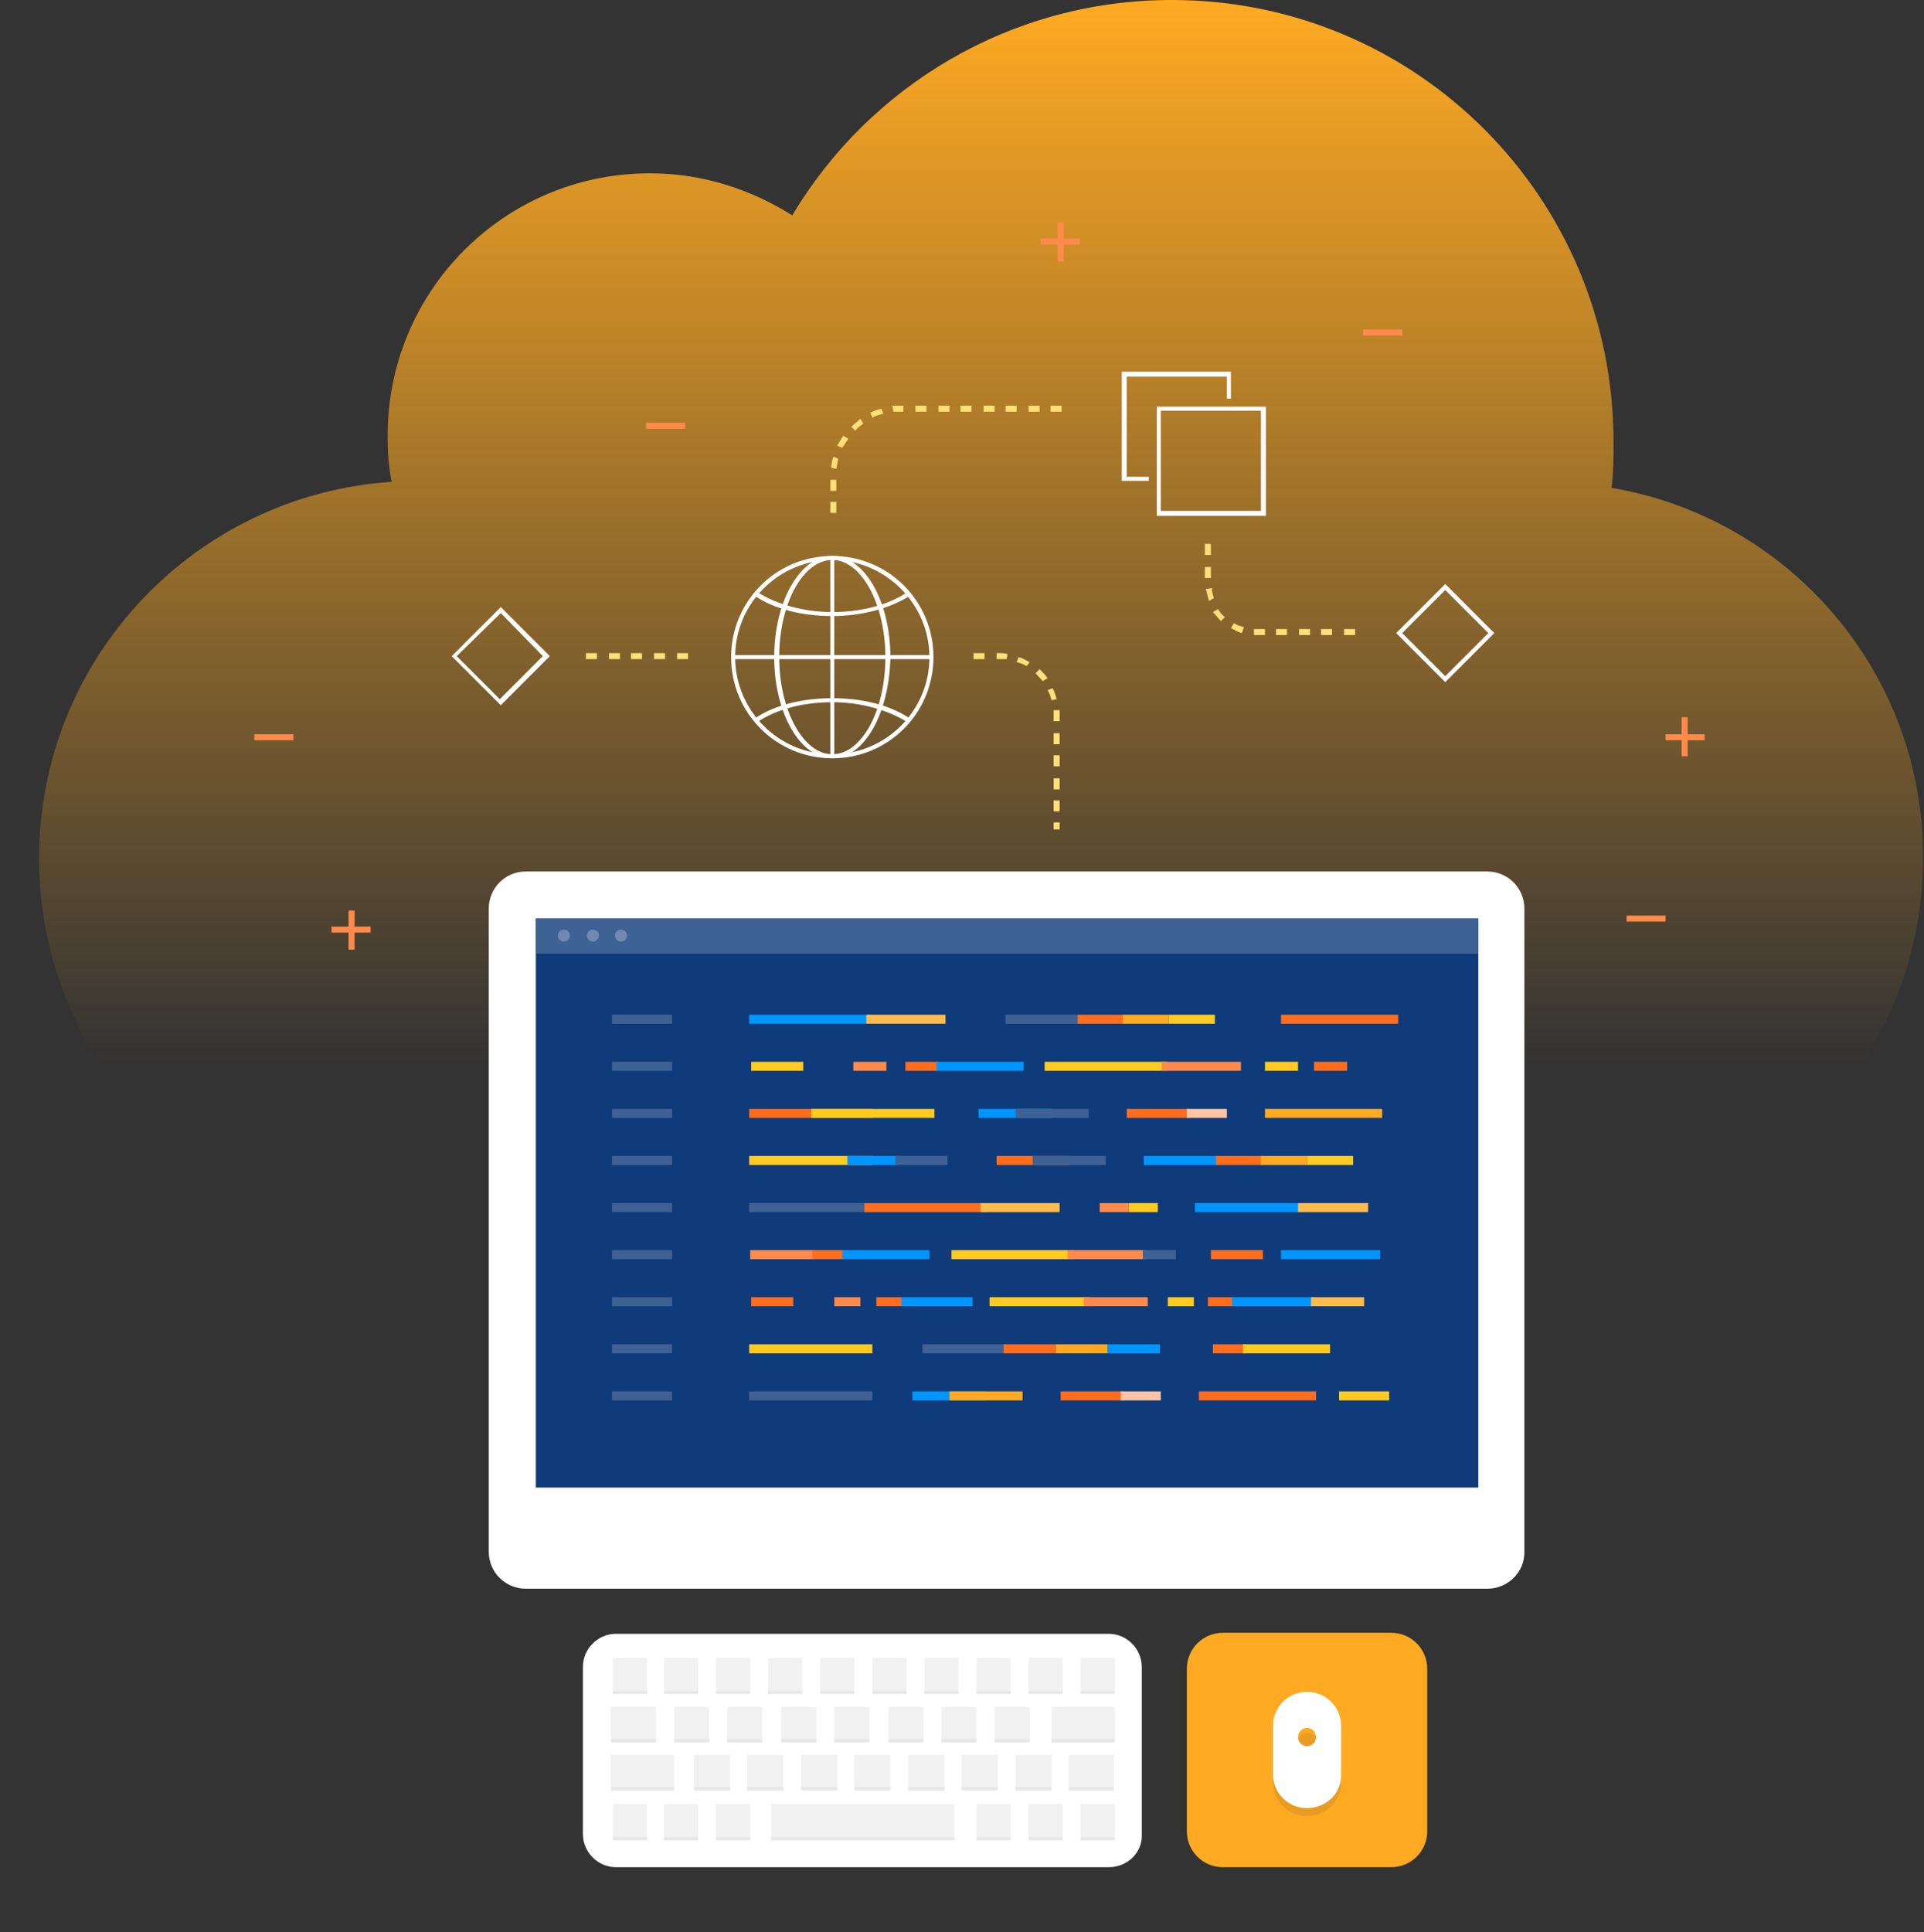 <?xml version="1.0" encoding="utf-8"?>
<!-- Generator: Adobe Illustrator 18.1.1, SVG Export Plug-In . SVG Version: 6.00 Build 0)  -->
<svg version="1.1" xmlns="http://www.w3.org/2000/svg" xmlns:xlink="http://www.w3.org/1999/xlink" x="0px" y="0px"
	 viewBox="0 0 192.1 192.9" enable-background="new 0 0 192.1 192.9" xml:space="preserve">
<rect x="0" y="0" width="192.1" height="192.9" fill="#333333" stroke="none"/>
<g id="Layer_1">
	<g>
		<g>
			<g>
				<defs>
					<rect id="SVGID_184_" x="73.7" y="337.6" width="2.8" height="1.5"/>
				</defs>
				<clipPath id="SVGID_2_">
					<use xlink:href="#SVGID_184_"  overflow="visible"/>
				</clipPath>
				<g clip-path="url(#SVGID_2_)">
					<g>
						<defs>
							<rect id="SVGID_186_" x="-42.7" y="155.1" width="360.7" height="306.3"/>
						</defs>
						<clipPath id="SVGID_4_">
							<use xlink:href="#SVGID_186_"  overflow="visible"/>
						</clipPath>
						<rect x="-42.7" y="155.1" clip-path="url(#SVGID_4_)" fill="#FF6D1F" width="360.7" height="306.3"/>
						<path clip-path="url(#SVGID_4_)" fill="#FF8A4C" d="M41,197.3v-28.7c0-1-0.8-1.9-1.9-1.9h-36c-1,0-1.9,0.8-1.9,1.9v16.6h-6.1
							l6.1,6.1v6c0,1,0.8,1.9,1.9,1.9h36C40.2,199.1,41,198.3,41,197.3z"/>
						<rect x="6.8" y="172" clip-path="url(#SVGID_4_)" fill="#FFA779" width="5.5" height="0.5"/>
						<rect x="17.5" y="172" clip-path="url(#SVGID_4_)" fill="#FF6D1F" width="7.2" height="0.5"/>
						<rect x="24.7" y="172" clip-path="url(#SVGID_4_)" fill="#FFD54E" width="3.6" height="0.5"/>
						<rect x="29.8" y="172" clip-path="url(#SVGID_4_)" fill="#FFA779" width="8.4" height="0.5"/>
						<rect x="6.8" y="175.5" clip-path="url(#SVGID_4_)" fill="#FFA779" width="5.5" height="0.5"/>
						<rect x="17.6" y="175.5" clip-path="url(#SVGID_4_)" fill="#FFEED3" width="3.5" height="0.5"/>
						<rect x="21.1" y="175.5" clip-path="url(#SVGID_4_)" fill="#FFCA22" width="3.6" height="0.5"/>
						<rect x="24.7" y="175.5" clip-path="url(#SVGID_4_)" fill="#FF6D1F" width="8.4" height="0.5"/>
						<rect x="6.8" y="179" clip-path="url(#SVGID_4_)" fill="#FFA779" width="5.5" height="0.5"/>
						<rect x="17.5" y="179" clip-path="url(#SVGID_4_)" fill="#FFCA22" width="9.6" height="0.5"/>
						<rect x="27.1" y="179" clip-path="url(#SVGID_4_)" fill="#FF6D1F" width="4.8" height="0.5"/>
						<rect x="31.5" y="179" clip-path="url(#SVGID_4_)" fill="#FFA779" width="5.1" height="0.5"/>
						<rect x="6.8" y="182.6" clip-path="url(#SVGID_4_)" fill="#FFA779" width="5.5" height="0.5"/>
						<rect x="17.6" y="182.6" clip-path="url(#SVGID_4_)" fill="#FFEED3" width="3.5" height="0.5"/>
						<rect x="21.1" y="182.6" clip-path="url(#SVGID_4_)" fill="#FF6D1F" width="3.6" height="0.5"/>
						<rect x="24.7" y="182.6" clip-path="url(#SVGID_4_)" fill="#FFD54E" width="8.4" height="0.5"/>
						<rect x="6.8" y="186.2" clip-path="url(#SVGID_4_)" fill="#FFA779" width="5.5" height="0.5"/>
						<rect x="17.5" y="186.2" clip-path="url(#SVGID_4_)" fill="#FF6D1F" width="7.2" height="0.5"/>
						<rect x="24.7" y="186.2" clip-path="url(#SVGID_4_)" fill="#FFD54E" width="3.6" height="0.5"/>
						<rect x="29.8" y="186.2" clip-path="url(#SVGID_4_)" fill="#FFA779" width="8.4" height="0.5"/>
						<rect x="6.8" y="189.8" clip-path="url(#SVGID_4_)" fill="#FFA779" width="5.5" height="0.5"/>
						<rect x="17.6" y="189.8" clip-path="url(#SVGID_4_)" fill="#FFEED3" width="3.5" height="0.5"/>
						<rect x="21.1" y="189.8" clip-path="url(#SVGID_4_)" fill="#FFCA22" width="3.6" height="0.5"/>
						<rect x="24.7" y="189.8" clip-path="url(#SVGID_4_)" fill="#FF6D1F" width="8.4" height="0.5"/>
						
							<path clip-path="url(#SVGID_4_)" fill="none" stroke="#FFAA22" stroke-width="1.5" stroke-miterlimit="10" stroke-dasharray="4" d="
							M47.8,183H53c7.2,0,13.1,5.9,13.1,13.1v21"/>
						
							<path clip-path="url(#SVGID_4_)" fill="none" stroke="#FFAA22" stroke-width="1.5" stroke-miterlimit="10" stroke-dasharray="4" d="
							M119.5,236.6h9c6.2,0,11.3-5.1,11.3-11.3v-62.6"/>
						<g opacity="0.75" clip-path="url(#SVGID_4_)">
							<g>
								<line fill="none" stroke="#FFA779" stroke-width="0.75" stroke-miterlimit="10" x1="81.6" y1="174" x2="81.6" y2="166.4"/>
								
									<line fill="none" stroke="#FFA779" stroke-width="0.75" stroke-miterlimit="10" x1="77.8" y1="170.2" x2="85.4" y2="170.2"/>
							</g>
							<line fill="none" stroke="#FFA779" stroke-width="0.75" stroke-miterlimit="10" x1="81.6" y1="174" x2="81.6" y2="166.4"/>
						</g>
						<path clip-path="url(#SVGID_4_)" fill="#FF8A4C" d="M174.6,172.2c-6.1,0-11.1,5-11.1,11.1c0,1.7,0.4,3.2,1,4.6l-1.8,3.2h4
							c2,2,4.8,3.2,7.8,3.2c6.1,0,11.1-5,11.1-11.1S180.7,172.2,174.6,172.2z"/>
						
							<polyline clip-path="url(#SVGID_4_)" fill="none" stroke="#FFAA22" stroke-linecap="round" stroke-linejoin="round" stroke-miterlimit="10" points="
							170.6,185.4 168.6,183.8 170.6,182.1 						"/>
						
							<polyline clip-path="url(#SVGID_4_)" fill="none" stroke="#FFAA22" stroke-linecap="round" stroke-linejoin="round" stroke-miterlimit="10" points="
							179.6,182.1 181.6,183.8 179.6,185.4 						"/>
						
							<line clip-path="url(#SVGID_4_)" fill="none" stroke="#FFCA22" stroke-linecap="round" stroke-linejoin="round" stroke-miterlimit="10" x1="176.5" y1="180.6" x2="174.1" y2="186.9"/>
						
							<path clip-path="url(#SVGID_4_)" fill="none" stroke="#FFAA22" stroke-linecap="round" stroke-linejoin="round" stroke-miterlimit="10" d="
							M188.3,186.8c5.5,0.2,9.9,4.7,9.9,10.3c0,1.5-0.3,3-1,4.3l1.7,3h-3.8c-1.9,1.9-4.4,3-7.3,3c-5.7,0-10.3-4.6-10.3-10.3"/>
					</g>
				</g>
			</g>
		</g>
		<g>
			<g>
				<defs>
					<rect id="SVGID_211_" x="73.7" y="356.9" width="2.8" height="1.5"/>
				</defs>
				<clipPath id="SVGID_6_">
					<use xlink:href="#SVGID_211_"  overflow="visible"/>
				</clipPath>
				<g clip-path="url(#SVGID_6_)">
					<g>
						<defs>
							<rect id="SVGID_213_" x="-42.7" y="155.1" width="360.7" height="306.3"/>
						</defs>
						<clipPath id="SVGID_7_">
							<use xlink:href="#SVGID_213_"  overflow="visible"/>
						</clipPath>
						<rect x="-42.7" y="155.1" clip-path="url(#SVGID_7_)" fill="#FF6D1F" width="360.7" height="306.3"/>
						<path clip-path="url(#SVGID_7_)" fill="#FF8A4C" d="M41,197.3v-28.7c0-1-0.8-1.9-1.9-1.9h-36c-1,0-1.9,0.8-1.9,1.9v16.6h-6.1
							l6.1,6.1v6c0,1,0.8,1.9,1.9,1.9h36C40.2,199.1,41,198.3,41,197.3z"/>
						<rect x="6.8" y="172" clip-path="url(#SVGID_7_)" fill="#FFA779" width="5.5" height="0.5"/>
						<rect x="17.5" y="172" clip-path="url(#SVGID_7_)" fill="#FF6D1F" width="7.2" height="0.5"/>
						<rect x="24.7" y="172" clip-path="url(#SVGID_7_)" fill="#FFD54E" width="3.6" height="0.5"/>
						<rect x="29.8" y="172" clip-path="url(#SVGID_7_)" fill="#FFA779" width="8.4" height="0.5"/>
						<rect x="6.8" y="175.5" clip-path="url(#SVGID_7_)" fill="#FFA779" width="5.5" height="0.5"/>
						<rect x="17.6" y="175.5" clip-path="url(#SVGID_7_)" fill="#FFEED3" width="3.5" height="0.5"/>
						<rect x="21.1" y="175.5" clip-path="url(#SVGID_7_)" fill="#FFCA22" width="3.6" height="0.5"/>
						<rect x="24.7" y="175.5" clip-path="url(#SVGID_7_)" fill="#FF6D1F" width="8.4" height="0.5"/>
						<rect x="6.8" y="179" clip-path="url(#SVGID_7_)" fill="#FFA779" width="5.5" height="0.5"/>
						<rect x="17.5" y="179" clip-path="url(#SVGID_7_)" fill="#FFCA22" width="9.6" height="0.5"/>
						<rect x="27.1" y="179" clip-path="url(#SVGID_7_)" fill="#FF6D1F" width="4.8" height="0.5"/>
						<rect x="31.5" y="179" clip-path="url(#SVGID_7_)" fill="#FFA779" width="5.1" height="0.5"/>
						<rect x="6.8" y="182.6" clip-path="url(#SVGID_7_)" fill="#FFA779" width="5.5" height="0.5"/>
						<rect x="17.6" y="182.6" clip-path="url(#SVGID_7_)" fill="#FFEED3" width="3.5" height="0.5"/>
						<rect x="21.1" y="182.6" clip-path="url(#SVGID_7_)" fill="#FF6D1F" width="3.6" height="0.5"/>
						<rect x="24.7" y="182.6" clip-path="url(#SVGID_7_)" fill="#FFD54E" width="8.4" height="0.5"/>
						<rect x="6.8" y="186.2" clip-path="url(#SVGID_7_)" fill="#FFA779" width="5.5" height="0.5"/>
						<rect x="17.5" y="186.2" clip-path="url(#SVGID_7_)" fill="#FF6D1F" width="7.2" height="0.5"/>
						<rect x="24.7" y="186.2" clip-path="url(#SVGID_7_)" fill="#FFD54E" width="3.6" height="0.5"/>
						<rect x="29.8" y="186.2" clip-path="url(#SVGID_7_)" fill="#FFA779" width="8.4" height="0.5"/>
						<rect x="6.8" y="189.8" clip-path="url(#SVGID_7_)" fill="#FFA779" width="5.5" height="0.5"/>
						<rect x="17.6" y="189.8" clip-path="url(#SVGID_7_)" fill="#FFEED3" width="3.5" height="0.5"/>
						<rect x="21.1" y="189.8" clip-path="url(#SVGID_7_)" fill="#FFCA22" width="3.6" height="0.5"/>
						<rect x="24.7" y="189.8" clip-path="url(#SVGID_7_)" fill="#FF6D1F" width="8.4" height="0.5"/>
						
							<path clip-path="url(#SVGID_7_)" fill="none" stroke="#FFAA22" stroke-width="1.5" stroke-miterlimit="10" stroke-dasharray="4" d="
							M47.8,183H53c7.2,0,13.1,5.9,13.1,13.1v21"/>
						
							<path clip-path="url(#SVGID_7_)" fill="none" stroke="#FFAA22" stroke-width="1.5" stroke-miterlimit="10" stroke-dasharray="4" d="
							M119.5,236.6h9c6.2,0,11.3-5.1,11.3-11.3v-62.6"/>
						<g opacity="0.75" clip-path="url(#SVGID_7_)">
							<g>
								<line fill="none" stroke="#FFA779" stroke-width="0.75" stroke-miterlimit="10" x1="81.6" y1="174" x2="81.6" y2="166.4"/>
								
									<line fill="none" stroke="#FFA779" stroke-width="0.75" stroke-miterlimit="10" x1="77.8" y1="170.2" x2="85.4" y2="170.2"/>
							</g>
							<line fill="none" stroke="#FFA779" stroke-width="0.75" stroke-miterlimit="10" x1="81.6" y1="174" x2="81.6" y2="166.4"/>
						</g>
						<path clip-path="url(#SVGID_7_)" fill="#FF8A4C" d="M174.6,172.2c-6.1,0-11.1,5-11.1,11.1c0,1.7,0.4,3.2,1,4.6l-1.8,3.2h4
							c2,2,4.8,3.2,7.8,3.2c6.1,0,11.1-5,11.1-11.1S180.7,172.2,174.6,172.2z"/>
						
							<polyline clip-path="url(#SVGID_7_)" fill="none" stroke="#FFAA22" stroke-linecap="round" stroke-linejoin="round" stroke-miterlimit="10" points="
							170.6,185.4 168.6,183.8 170.6,182.1 						"/>
						
							<polyline clip-path="url(#SVGID_7_)" fill="none" stroke="#FFAA22" stroke-linecap="round" stroke-linejoin="round" stroke-miterlimit="10" points="
							179.6,182.1 181.6,183.8 179.6,185.4 						"/>
						
							<line clip-path="url(#SVGID_7_)" fill="none" stroke="#FFCA22" stroke-linecap="round" stroke-linejoin="round" stroke-miterlimit="10" x1="176.5" y1="180.6" x2="174.1" y2="186.9"/>
						
							<path clip-path="url(#SVGID_7_)" fill="none" stroke="#FFAA22" stroke-linecap="round" stroke-linejoin="round" stroke-miterlimit="10" d="
							M188.3,186.8c5.5,0.2,9.9,4.7,9.9,10.3c0,1.5-0.3,3-1,4.3l1.7,3h-3.8c-1.9,1.9-4.4,3-7.3,3c-5.7,0-10.3-4.6-10.3-10.3"/>
					</g>
				</g>
			</g>
		</g>
		<g>
			<g>
				<g>
					<defs>
						<rect id="SVGID_238_" x="74.4" y="337.6" width="3.1" height="1.9"/>
					</defs>
					<clipPath id="SVGID_8_">
						<use xlink:href="#SVGID_238_"  overflow="visible"/>
					</clipPath>
					<g clip-path="url(#SVGID_8_)">
						<g>
							<defs>
								<rect id="SVGID_240_" x="-42.7" y="155.1" width="360.7" height="306.3"/>
							</defs>
							<clipPath id="SVGID_9_">
								<use xlink:href="#SVGID_240_"  overflow="visible"/>
							</clipPath>
							<rect x="-42.7" y="155.1" clip-path="url(#SVGID_9_)" fill="#FF6D1F" width="360.7" height="306.3"/>
							<path clip-path="url(#SVGID_9_)" fill="#FF8A4C" d="M41,197.3v-28.7c0-1-0.8-1.9-1.9-1.9h-36c-1,0-1.9,0.8-1.9,1.9v16.6h-6.1
								l6.1,6.1v6c0,1,0.8,1.9,1.9,1.9h36C40.2,199.1,41,198.3,41,197.3z"/>
							<rect x="6.8" y="172" clip-path="url(#SVGID_9_)" fill="#FFA779" width="5.5" height="0.5"/>
							<rect x="17.5" y="172" clip-path="url(#SVGID_9_)" fill="#FF6D1F" width="7.2" height="0.5"/>
							<rect x="24.7" y="172" clip-path="url(#SVGID_9_)" fill="#FFD54E" width="3.6" height="0.5"/>
							<rect x="29.8" y="172" clip-path="url(#SVGID_9_)" fill="#FFA779" width="8.4" height="0.5"/>
							<rect x="6.8" y="175.5" clip-path="url(#SVGID_9_)" fill="#FFA779" width="5.5" height="0.5"/>
							<rect x="17.6" y="175.5" clip-path="url(#SVGID_9_)" fill="#FFEED3" width="3.5" height="0.5"/>
							<rect x="21.1" y="175.5" clip-path="url(#SVGID_9_)" fill="#FFCA22" width="3.6" height="0.5"/>
							<rect x="24.7" y="175.5" clip-path="url(#SVGID_9_)" fill="#FF6D1F" width="8.4" height="0.5"/>
							<rect x="6.8" y="179" clip-path="url(#SVGID_9_)" fill="#FFA779" width="5.5" height="0.5"/>
							<rect x="17.5" y="179" clip-path="url(#SVGID_9_)" fill="#FFCA22" width="9.6" height="0.5"/>
							<rect x="27.1" y="179" clip-path="url(#SVGID_9_)" fill="#FF6D1F" width="4.8" height="0.5"/>
							<rect x="31.5" y="179" clip-path="url(#SVGID_9_)" fill="#FFA779" width="5.1" height="0.5"/>
							<rect x="6.8" y="182.6" clip-path="url(#SVGID_9_)" fill="#FFA779" width="5.5" height="0.5"/>
							<rect x="17.6" y="182.6" clip-path="url(#SVGID_9_)" fill="#FFEED3" width="3.5" height="0.5"/>
							<rect x="21.1" y="182.6" clip-path="url(#SVGID_9_)" fill="#FF6D1F" width="3.6" height="0.5"/>
							<rect x="24.7" y="182.6" clip-path="url(#SVGID_9_)" fill="#FFD54E" width="8.4" height="0.5"/>
							<rect x="6.8" y="186.2" clip-path="url(#SVGID_9_)" fill="#FFA779" width="5.5" height="0.5"/>
							<rect x="17.5" y="186.2" clip-path="url(#SVGID_9_)" fill="#FF6D1F" width="7.2" height="0.5"/>
							<rect x="24.7" y="186.2" clip-path="url(#SVGID_9_)" fill="#FFD54E" width="3.6" height="0.5"/>
							<rect x="29.8" y="186.2" clip-path="url(#SVGID_9_)" fill="#FFA779" width="8.4" height="0.5"/>
							<rect x="6.8" y="189.8" clip-path="url(#SVGID_9_)" fill="#FFA779" width="5.5" height="0.5"/>
							<rect x="17.6" y="189.8" clip-path="url(#SVGID_9_)" fill="#FFEED3" width="3.5" height="0.5"/>
							<rect x="21.1" y="189.8" clip-path="url(#SVGID_9_)" fill="#FFCA22" width="3.6" height="0.5"/>
							<rect x="24.7" y="189.8" clip-path="url(#SVGID_9_)" fill="#FF6D1F" width="8.4" height="0.5"/>
							
								<path clip-path="url(#SVGID_9_)" fill="none" stroke="#FFAA22" stroke-width="1.5" stroke-miterlimit="10" stroke-dasharray="4" d="
								M47.8,183H53c7.2,0,13.1,5.9,13.1,13.1v21"/>
							
								<path clip-path="url(#SVGID_9_)" fill="none" stroke="#FFAA22" stroke-width="1.5" stroke-miterlimit="10" stroke-dasharray="4" d="
								M119.5,236.6h9c6.2,0,11.3-5.1,11.3-11.3v-62.6"/>
							<g opacity="0.75" clip-path="url(#SVGID_9_)">
								<g>
									<line fill="none" stroke="#FFA779" stroke-width="0.75" stroke-miterlimit="10" x1="81.6" y1="174" x2="81.6" y2="166.4"/>
									
										<line fill="none" stroke="#FFA779" stroke-width="0.75" stroke-miterlimit="10" x1="77.8" y1="170.2" x2="85.4" y2="170.2"/>
								</g>
								<line fill="none" stroke="#FFA779" stroke-width="0.75" stroke-miterlimit="10" x1="81.6" y1="174" x2="81.6" y2="166.4"/>
							</g>
							<path clip-path="url(#SVGID_9_)" fill="#FF8A4C" d="M174.6,172.2c-6.1,0-11.1,5-11.1,11.1c0,1.7,0.4,3.2,1,4.6l-1.8,3.2h4
								c2,2,4.8,3.2,7.8,3.2c6.1,0,11.1-5,11.1-11.1S180.7,172.2,174.6,172.2z"/>
							
								<polyline clip-path="url(#SVGID_9_)" fill="none" stroke="#FFAA22" stroke-linecap="round" stroke-linejoin="round" stroke-miterlimit="10" points="
								170.6,185.4 168.6,183.8 170.6,182.1 							"/>
							
								<polyline clip-path="url(#SVGID_9_)" fill="none" stroke="#FFAA22" stroke-linecap="round" stroke-linejoin="round" stroke-miterlimit="10" points="
								179.6,182.1 181.6,183.8 179.6,185.4 							"/>
							
								<line clip-path="url(#SVGID_9_)" fill="none" stroke="#FFCA22" stroke-linecap="round" stroke-linejoin="round" stroke-miterlimit="10" x1="176.5" y1="180.6" x2="174.1" y2="186.9"/>
							
								<path clip-path="url(#SVGID_9_)" fill="none" stroke="#FFAA22" stroke-linecap="round" stroke-linejoin="round" stroke-miterlimit="10" d="
								M188.3,186.8c5.5,0.2,9.9,4.7,9.9,10.3c0,1.5-0.3,3-1,4.3l1.7,3h-3.8c-1.9,1.9-4.4,3-7.3,3c-5.7,0-10.3-4.6-10.3-10.3"/>
						</g>
					</g>
				</g>
			</g>
			<g>
				<g>
					<defs>
						<rect id="SVGID_265_" x="74.4" y="356.6" width="3.1" height="1.9"/>
					</defs>
					<clipPath id="SVGID_10_">
						<use xlink:href="#SVGID_265_"  overflow="visible"/>
					</clipPath>
					<g clip-path="url(#SVGID_10_)">
						<g>
							<defs>
								<rect id="SVGID_267_" x="-42.7" y="155.1" width="360.7" height="306.3"/>
							</defs>
							<clipPath id="SVGID_11_">
								<use xlink:href="#SVGID_267_"  overflow="visible"/>
							</clipPath>
							<rect x="-42.7" y="155.1" clip-path="url(#SVGID_11_)" fill="#FF6D1F" width="360.7" height="306.3"/>
							<path clip-path="url(#SVGID_11_)" fill="#FF8A4C" d="M41,197.3v-28.7c0-1-0.8-1.9-1.9-1.9h-36c-1,0-1.9,0.8-1.9,1.9v16.6
								h-6.1l6.1,6.1v6c0,1,0.8,1.9,1.9,1.9h36C40.2,199.1,41,198.3,41,197.3z"/>
							<rect x="6.8" y="172" clip-path="url(#SVGID_11_)" fill="#FFA779" width="5.5" height="0.5"/>
							<rect x="17.5" y="172" clip-path="url(#SVGID_11_)" fill="#FF6D1F" width="7.2" height="0.5"/>
							<rect x="24.7" y="172" clip-path="url(#SVGID_11_)" fill="#FFD54E" width="3.6" height="0.5"/>
							<rect x="29.8" y="172" clip-path="url(#SVGID_11_)" fill="#FFA779" width="8.4" height="0.5"/>
							<rect x="6.8" y="175.5" clip-path="url(#SVGID_11_)" fill="#FFA779" width="5.5" height="0.5"/>
							<rect x="17.6" y="175.5" clip-path="url(#SVGID_11_)" fill="#FFEED3" width="3.5" height="0.5"/>
							<rect x="21.1" y="175.5" clip-path="url(#SVGID_11_)" fill="#FFCA22" width="3.6" height="0.5"/>
							<rect x="24.7" y="175.5" clip-path="url(#SVGID_11_)" fill="#FF6D1F" width="8.4" height="0.5"/>
							<rect x="6.8" y="179" clip-path="url(#SVGID_11_)" fill="#FFA779" width="5.5" height="0.5"/>
							<rect x="17.5" y="179" clip-path="url(#SVGID_11_)" fill="#FFCA22" width="9.6" height="0.5"/>
							<rect x="27.1" y="179" clip-path="url(#SVGID_11_)" fill="#FF6D1F" width="4.8" height="0.5"/>
							<rect x="31.5" y="179" clip-path="url(#SVGID_11_)" fill="#FFA779" width="5.1" height="0.5"/>
							<rect x="6.8" y="182.6" clip-path="url(#SVGID_11_)" fill="#FFA779" width="5.5" height="0.5"/>
							<rect x="17.6" y="182.6" clip-path="url(#SVGID_11_)" fill="#FFEED3" width="3.5" height="0.5"/>
							<rect x="21.1" y="182.6" clip-path="url(#SVGID_11_)" fill="#FF6D1F" width="3.6" height="0.5"/>
							<rect x="24.7" y="182.6" clip-path="url(#SVGID_11_)" fill="#FFD54E" width="8.4" height="0.5"/>
							<rect x="6.8" y="186.2" clip-path="url(#SVGID_11_)" fill="#FFA779" width="5.5" height="0.5"/>
							<rect x="17.5" y="186.2" clip-path="url(#SVGID_11_)" fill="#FF6D1F" width="7.2" height="0.5"/>
							<rect x="24.7" y="186.2" clip-path="url(#SVGID_11_)" fill="#FFD54E" width="3.6" height="0.5"/>
							<rect x="29.8" y="186.2" clip-path="url(#SVGID_11_)" fill="#FFA779" width="8.4" height="0.5"/>
							<rect x="6.8" y="189.8" clip-path="url(#SVGID_11_)" fill="#FFA779" width="5.5" height="0.5"/>
							<rect x="17.6" y="189.8" clip-path="url(#SVGID_11_)" fill="#FFEED3" width="3.5" height="0.5"/>
							<rect x="21.1" y="189.8" clip-path="url(#SVGID_11_)" fill="#FFCA22" width="3.6" height="0.5"/>
							<rect x="24.7" y="189.8" clip-path="url(#SVGID_11_)" fill="#FF6D1F" width="8.4" height="0.5"/>
							
								<path clip-path="url(#SVGID_11_)" fill="none" stroke="#FFAA22" stroke-width="1.5" stroke-miterlimit="10" stroke-dasharray="4" d="
								M47.8,183H53c7.2,0,13.1,5.9,13.1,13.1v21"/>
							
								<path clip-path="url(#SVGID_11_)" fill="none" stroke="#FFAA22" stroke-width="1.5" stroke-miterlimit="10" stroke-dasharray="4" d="
								M119.5,236.6h9c6.2,0,11.3-5.1,11.3-11.3v-62.6"/>
							<g opacity="0.75" clip-path="url(#SVGID_11_)">
								<g>
									<line fill="none" stroke="#FFA779" stroke-width="0.75" stroke-miterlimit="10" x1="81.6" y1="174" x2="81.6" y2="166.4"/>
									
										<line fill="none" stroke="#FFA779" stroke-width="0.75" stroke-miterlimit="10" x1="77.8" y1="170.2" x2="85.4" y2="170.2"/>
								</g>
								<line fill="none" stroke="#FFA779" stroke-width="0.75" stroke-miterlimit="10" x1="81.6" y1="174" x2="81.6" y2="166.4"/>
							</g>
							<path clip-path="url(#SVGID_11_)" fill="#FF8A4C" d="M174.6,172.2c-6.1,0-11.1,5-11.1,11.1c0,1.7,0.4,3.2,1,4.6l-1.8,3.2h4
								c2,2,4.8,3.2,7.8,3.2c6.1,0,11.1-5,11.1-11.1S180.7,172.2,174.6,172.2z"/>
							
								<polyline clip-path="url(#SVGID_11_)" fill="none" stroke="#FFAA22" stroke-linecap="round" stroke-linejoin="round" stroke-miterlimit="10" points="
								170.6,185.4 168.6,183.8 170.6,182.1 							"/>
							
								<polyline clip-path="url(#SVGID_11_)" fill="none" stroke="#FFAA22" stroke-linecap="round" stroke-linejoin="round" stroke-miterlimit="10" points="
								179.6,182.1 181.6,183.8 179.6,185.4 							"/>
							
								<line clip-path="url(#SVGID_11_)" fill="none" stroke="#FFCA22" stroke-linecap="round" stroke-linejoin="round" stroke-miterlimit="10" x1="176.5" y1="180.6" x2="174.1" y2="186.9"/>
							
								<path clip-path="url(#SVGID_11_)" fill="none" stroke="#FFAA22" stroke-linecap="round" stroke-linejoin="round" stroke-miterlimit="10" d="
								M188.3,186.8c5.5,0.2,9.9,4.7,9.9,10.3c0,1.5-0.3,3-1,4.3l1.7,3h-3.8c-1.9,1.9-4.4,3-7.3,3c-5.7,0-10.3-4.6-10.3-10.3"/>
						</g>
					</g>
				</g>
			</g>
		</g>
		<g>
			<g>
				<g>
					<g>
						<g>
							<defs>
								<path id="SVGID_294_" d="M122.4,355.8c2.7,0,4.4-2.3,4.9-5.1c0.3-1.7,0.3-2.8,0.4-4.5c0.1-1.1,2.2-0.8,2.2-1.2
									c0-1.1,0.2-1.2-0.8-1.4c-4.5-0.7-10.7-1.1-15.2-0.4c-1,0.2-1.8,1.1-1.8,2.1c0,2.1,0,3.2,0.4,5.3c0.5,2.8,2.2,5.1,4.9,5.1"/>
							</defs>
							<use xlink:href="#SVGID_294_"  overflow="visible" fill="#FF6D1F"/>
							<clipPath id="SVGID_12_">
								<use xlink:href="#SVGID_294_"  overflow="visible"/>
							</clipPath>
							<g clip-path="url(#SVGID_12_)">
								<g>
									<defs>
										<rect id="SVGID_296_" x="-42.7" y="155.1" width="360.7" height="306.3"/>
									</defs>
									<use xlink:href="#SVGID_296_"  overflow="visible" fill="#FF6D1F"/>
									<clipPath id="SVGID_13_">
										<use xlink:href="#SVGID_296_"  overflow="visible"/>
									</clipPath>
									<rect x="-42.7" y="155.1" clip-path="url(#SVGID_13_)" fill="#FF6D1F" width="360.7" height="306.3"/>
									<path clip-path="url(#SVGID_13_)" fill="#FF6D1F" d="M41,197.3v-28.7c0-1-0.8-1.9-1.9-1.9h-36c-1,0-1.9,0.8-1.9,1.9v16.6
										h-6.1l6.1,6.1v6c0,1,0.8,1.9,1.9,1.9h36C40.2,199.1,41,198.3,41,197.3z"/>
									<rect x="6.8" y="172" clip-path="url(#SVGID_13_)" fill="#FF6D1F" width="5.5" height="0.5"/>
									<rect x="17.5" y="172" clip-path="url(#SVGID_13_)" fill="#FF6D1F" width="7.2" height="0.5"/>
									<rect x="24.7" y="172" clip-path="url(#SVGID_13_)" fill="#FF6D1F" width="3.6" height="0.5"/>
									<rect x="29.8" y="172" clip-path="url(#SVGID_13_)" fill="#FF6D1F" width="8.4" height="0.5"/>
									<rect x="6.8" y="175.5" clip-path="url(#SVGID_13_)" fill="#FF6D1F" width="5.5" height="0.5"/>
									<rect x="17.6" y="175.5" clip-path="url(#SVGID_13_)" fill="#FF6D1F" width="3.5" height="0.5"/>
									<rect x="21.1" y="175.5" clip-path="url(#SVGID_13_)" fill="#FF6D1F" width="3.6" height="0.5"/>
									<rect x="24.7" y="175.5" clip-path="url(#SVGID_13_)" fill="#FF6D1F" width="8.4" height="0.5"/>
									<rect x="6.8" y="179" clip-path="url(#SVGID_13_)" fill="#FF6D1F" width="5.5" height="0.5"/>
									<rect x="17.5" y="179" clip-path="url(#SVGID_13_)" fill="#FF6D1F" width="9.6" height="0.5"/>
									<rect x="27.1" y="179" clip-path="url(#SVGID_13_)" fill="#FF6D1F" width="4.8" height="0.5"/>
									<rect x="31.5" y="179" clip-path="url(#SVGID_13_)" fill="#FF6D1F" width="5.1" height="0.5"/>
									<rect x="6.8" y="182.6" clip-path="url(#SVGID_13_)" fill="#FF6D1F" width="5.5" height="0.5"/>
									<rect x="17.6" y="182.6" clip-path="url(#SVGID_13_)" fill="#FF6D1F" width="3.5" height="0.5"/>
									<rect x="21.1" y="182.6" clip-path="url(#SVGID_13_)" fill="#FF6D1F" width="3.6" height="0.5"/>
									<rect x="24.7" y="182.6" clip-path="url(#SVGID_13_)" fill="#FF6D1F" width="8.4" height="0.5"/>
									<rect x="6.8" y="186.2" clip-path="url(#SVGID_13_)" fill="#FF6D1F" width="5.5" height="0.5"/>
									<rect x="17.5" y="186.2" clip-path="url(#SVGID_13_)" fill="#FF6D1F" width="7.2" height="0.5"/>
									<rect x="24.7" y="186.2" clip-path="url(#SVGID_13_)" fill="#FF6D1F" width="3.6" height="0.5"/>
									<rect x="29.8" y="186.2" clip-path="url(#SVGID_13_)" fill="#FF6D1F" width="8.4" height="0.5"/>
									<rect x="6.8" y="189.8" clip-path="url(#SVGID_13_)" fill="#FF6D1F" width="5.5" height="0.5"/>
									<rect x="17.6" y="189.8" clip-path="url(#SVGID_13_)" fill="#FF6D1F" width="3.5" height="0.5"/>
									<rect x="21.1" y="189.8" clip-path="url(#SVGID_13_)" fill="#FF6D1F" width="3.6" height="0.5"/>
									<rect x="24.7" y="189.8" clip-path="url(#SVGID_13_)" fill="#FF6D1F" width="8.4" height="0.5"/>
									<path clip-path="url(#SVGID_13_)" fill="#FF6D1F" d="M47.8,183H53c7.2,0,13.1,5.9,13.1,13.1v21"/>
									<path clip-path="url(#SVGID_13_)" fill="#FF6D1F" d="M119.5,236.6h9c6.2,0,11.3-5.1,11.3-11.3v-62.6"/>
									<g opacity="0.75" clip-path="url(#SVGID_13_)">
										<g>
											<line fill="#FF6D1F" x1="81.6" y1="174" x2="81.6" y2="166.4"/>
											<line fill="#FF6D1F" x1="77.8" y1="170.2" x2="85.4" y2="170.2"/>
										</g>
										<line fill="#FF6D1F" x1="81.6" y1="174" x2="81.6" y2="166.4"/>
									</g>
									<path clip-path="url(#SVGID_13_)" fill="#FF6D1F" d="M174.6,172.2c-6.1,0-11.1,5-11.1,11.1c0,1.7,0.4,3.2,1,4.6l-1.8,3.2h4
										c2,2,4.8,3.2,7.8,3.2c6.1,0,11.1-5,11.1-11.1S180.7,172.2,174.6,172.2z"/>
									<polyline clip-path="url(#SVGID_13_)" fill="#FF6D1F" points="170.6,185.4 168.6,183.8 170.6,182.1 									"/>
									<polyline clip-path="url(#SVGID_13_)" fill="#FF6D1F" points="179.6,182.1 181.6,183.8 179.6,185.4 									"/>
									<line clip-path="url(#SVGID_13_)" fill="#FF6D1F" x1="176.5" y1="180.6" x2="174.1" y2="186.9"/>
									<path clip-path="url(#SVGID_13_)" fill="#FF6D1F" d="M188.3,186.8c5.5,0.2,9.9,4.7,9.9,10.3c0,1.5-0.3,3-1,4.3l1.7,3h-3.8
										c-1.9,1.9-4.4,3-7.3,3c-5.7,0-10.3-4.6-10.3-10.3"/>
								</g>
							</g>
						</g>
					</g>
				</g>
			</g>
			<g>
				<g>
					<g>
						<defs>
							<path id="SVGID_300_" d="M112,346.6c-0.9-0.7-1.8-0.7-2.6,0c-0.2-0.5-1.2-2.7-1.4-3.2c1.8,0.6,3.1,1.1,5.2,0.1
								C112.9,343.9,112.1,346.1,112,346.6z"/>
						</defs>
						<use xlink:href="#SVGID_300_"  overflow="visible" fill="#FF6D1F"/>
						<clipPath id="SVGID_14_">
							<use xlink:href="#SVGID_300_"  overflow="visible"/>
						</clipPath>
						<g clip-path="url(#SVGID_14_)">
							<g>
								<defs>
									<rect id="SVGID_302_" x="-42.7" y="155.1" width="360.7" height="306.3"/>
								</defs>
								<use xlink:href="#SVGID_302_"  overflow="visible" fill="#FF6D1F"/>
								<clipPath id="SVGID_15_">
									<use xlink:href="#SVGID_302_"  overflow="visible"/>
								</clipPath>
								<rect x="-42.7" y="155.1" clip-path="url(#SVGID_15_)" fill="#FF6D1F" width="360.7" height="306.3"/>
								<path clip-path="url(#SVGID_15_)" fill="#FF6D1F" d="M41,197.3v-28.7c0-1-0.8-1.9-1.9-1.9h-36c-1,0-1.9,0.8-1.9,1.9v16.6
									h-6.1l6.1,6.1v6c0,1,0.8,1.9,1.9,1.9h36C40.2,199.1,41,198.3,41,197.3z"/>
								<rect x="6.8" y="172" clip-path="url(#SVGID_15_)" fill="#FF6D1F" width="5.5" height="0.5"/>
								<rect x="17.5" y="172" clip-path="url(#SVGID_15_)" fill="#FF6D1F" width="7.2" height="0.5"/>
								<rect x="24.7" y="172" clip-path="url(#SVGID_15_)" fill="#FF6D1F" width="3.6" height="0.5"/>
								<rect x="29.8" y="172" clip-path="url(#SVGID_15_)" fill="#FF6D1F" width="8.4" height="0.5"/>
								<rect x="6.8" y="175.5" clip-path="url(#SVGID_15_)" fill="#FF6D1F" width="5.5" height="0.5"/>
								<rect x="17.6" y="175.5" clip-path="url(#SVGID_15_)" fill="#FF6D1F" width="3.5" height="0.5"/>
								<rect x="21.1" y="175.5" clip-path="url(#SVGID_15_)" fill="#FF6D1F" width="3.6" height="0.5"/>
								<rect x="24.7" y="175.5" clip-path="url(#SVGID_15_)" fill="#FF6D1F" width="8.4" height="0.5"/>
								<rect x="6.8" y="179" clip-path="url(#SVGID_15_)" fill="#FF6D1F" width="5.5" height="0.5"/>
								<rect x="17.5" y="179" clip-path="url(#SVGID_15_)" fill="#FF6D1F" width="9.6" height="0.5"/>
								<rect x="27.1" y="179" clip-path="url(#SVGID_15_)" fill="#FF6D1F" width="4.8" height="0.5"/>
								<rect x="31.5" y="179" clip-path="url(#SVGID_15_)" fill="#FF6D1F" width="5.1" height="0.5"/>
								<rect x="6.8" y="182.6" clip-path="url(#SVGID_15_)" fill="#FF6D1F" width="5.5" height="0.5"/>
								<rect x="17.6" y="182.6" clip-path="url(#SVGID_15_)" fill="#FF6D1F" width="3.5" height="0.5"/>
								<rect x="21.1" y="182.6" clip-path="url(#SVGID_15_)" fill="#FF6D1F" width="3.6" height="0.5"/>
								<rect x="24.7" y="182.6" clip-path="url(#SVGID_15_)" fill="#FF6D1F" width="8.4" height="0.5"/>
								<rect x="6.8" y="186.2" clip-path="url(#SVGID_15_)" fill="#FF6D1F" width="5.5" height="0.5"/>
								<rect x="17.5" y="186.2" clip-path="url(#SVGID_15_)" fill="#FF6D1F" width="7.2" height="0.5"/>
								<rect x="24.7" y="186.2" clip-path="url(#SVGID_15_)" fill="#FF6D1F" width="3.6" height="0.5"/>
								<rect x="29.8" y="186.2" clip-path="url(#SVGID_15_)" fill="#FF6D1F" width="8.4" height="0.5"/>
								<rect x="6.8" y="189.8" clip-path="url(#SVGID_15_)" fill="#FF6D1F" width="5.5" height="0.5"/>
								<rect x="17.6" y="189.8" clip-path="url(#SVGID_15_)" fill="#FF6D1F" width="3.5" height="0.5"/>
								<rect x="21.1" y="189.8" clip-path="url(#SVGID_15_)" fill="#FF6D1F" width="3.6" height="0.5"/>
								<rect x="24.7" y="189.8" clip-path="url(#SVGID_15_)" fill="#FF6D1F" width="8.4" height="0.5"/>
								<path clip-path="url(#SVGID_15_)" fill="#FF6D1F" d="M47.8,183H53c7.2,0,13.1,5.9,13.1,13.1v21"/>
								<path clip-path="url(#SVGID_15_)" fill="#FF6D1F" d="M119.5,236.6h9c6.2,0,11.3-5.1,11.3-11.3v-62.6"/>
								<g opacity="0.75" clip-path="url(#SVGID_15_)">
									<g>
										<line fill="#FF6D1F" x1="81.6" y1="174" x2="81.6" y2="166.4"/>
										<line fill="#FF6D1F" x1="77.8" y1="170.2" x2="85.4" y2="170.2"/>
									</g>
									<line fill="#FF6D1F" x1="81.6" y1="174" x2="81.6" y2="166.4"/>
								</g>
								<path clip-path="url(#SVGID_15_)" fill="#FF6D1F" d="M174.6,172.2c-6.1,0-11.1,5-11.1,11.1c0,1.7,0.4,3.2,1,4.6l-1.8,3.2h4
									c2,2,4.8,3.2,7.8,3.2c6.1,0,11.1-5,11.1-11.1S180.7,172.2,174.6,172.2z"/>
								<polyline clip-path="url(#SVGID_15_)" fill="#FF6D1F" points="170.6,185.4 168.6,183.8 170.6,182.1 								"/>
								<polyline clip-path="url(#SVGID_15_)" fill="#FF6D1F" points="179.6,182.1 181.6,183.8 179.6,185.4 								"/>
								<line clip-path="url(#SVGID_15_)" fill="#FF6D1F" x1="176.5" y1="180.6" x2="174.1" y2="186.9"/>
								<path clip-path="url(#SVGID_15_)" fill="#FF6D1F" d="M188.3,186.8c5.5,0.2,9.9,4.7,9.9,10.3c0,1.5-0.3,3-1,4.3l1.7,3h-3.8
									c-1.9,1.9-4.4,3-7.3,3c-5.7,0-10.3-4.6-10.3-10.3"/>
							</g>
						</g>
					</g>
				</g>
			</g>
		</g>
	</g>
	<g>
		<linearGradient id="SVGID_16_" gradientUnits="userSpaceOnUse" x1="97.984" y1="8.540155e-10" x2="97.984" y2="123.199">
			<stop  offset="0" style="stop-color:#FFAA22"/>
			<stop  offset="0.862" style="stop-color:#FFAA22;stop-opacity:0"/>
		</linearGradient>
		<path fill="url(#SVGID_16_)" d="M160.9,48.7c0.2-1.5,0.2-3,0.2-4.6C161.1,19.7,141.4,0,117,0c-16.1,0-30.2,8.6-37.9,21.5
			c-4.1-2.6-9-4.2-14.2-4.2c-14.5,0-26.2,11.7-26.2,26.2c0,1.6,0.1,3.1,0.4,4.6C19.5,49.4,3.9,65.7,3.9,85.7
			c0,20.7,16.8,37.5,37.5,37.5h113.1c20.7,0,37.5-16.8,37.5-37.5C192.1,67.1,178.6,51.7,160.9,48.7z"/>
		<g>
			<g>
				<path fill="#FFFFFF" d="M83.1,75.7c-5.6,0-10.1-4.5-10.1-10.1c0-5.6,4.5-10.1,10.1-10.1c5.6,0,10.1,4.5,10.1,10.1
					C93.2,71.2,88.7,75.7,83.1,75.7z M83.1,55.9c-5.3,0-9.7,4.3-9.7,9.7c0,5.3,4.3,9.7,9.7,9.7c5.3,0,9.7-4.3,9.7-9.7
					C92.8,60.3,88.4,55.9,83.1,55.9z"/>
			</g>
			<g>
				<rect x="82.9" y="55.7" fill="#FFFFFF" width="0.4" height="19.8"/>
			</g>
			<g>
				<path fill="#FFFFFF" d="M83.1,75.7c-3.2,0-5.8-4.5-5.8-10.1c0-5.6,2.6-10.1,5.8-10.1c3.2,0,5.8,4.5,5.8,10.1
					C88.8,71.2,86.3,75.7,83.1,75.7z M83.1,55.9c-2.9,0-5.3,4.3-5.3,9.7c0,5.3,2.4,9.7,5.3,9.7c2.9,0,5.3-4.3,5.3-9.7
					C88.4,60.3,86,55.9,83.1,55.9z"/>
			</g>
			<g>
				<rect x="73.2" y="65.4" fill="#FFFFFF" width="19.8" height="0.4"/>
			</g>
			<g>
				<path fill="#FFFFFF" d="M90.6,72.1c-1.9-1.2-4.6-2-7.5-2c-2.9,0-5.6,0.7-7.5,2l-0.2-0.4c1.9-1.3,4.7-2,7.7-2c3,0,5.8,0.7,7.7,2
					L90.6,72.1z"/>
			</g>
			<g>
				<path fill="#FFFFFF" d="M83.1,61.5c-3,0-5.8-0.7-7.7-2l0.2-0.4c1.9,1.2,4.6,2,7.5,2c2.9,0,5.6-0.7,7.5-2l0.2,0.4
					C88.9,60.7,86.1,61.5,83.1,61.5z"/>
			</g>
		</g>
		<g>
			<g>
				<path fill="#FFFFFF" d="M148.5,158.6h-96c-2,0-3.7-1.6-3.7-3.7V90.7c0-2,1.6-3.7,3.7-3.7h96c2,0,3.7,1.6,3.7,3.7V155
					C152.2,157,150.5,158.6,148.5,158.6z"/>
			</g>
			<g>
				<rect x="53.5" y="91.7" fill="#0F3B7A" width="94.1" height="56.8"/>
			</g>
			<g>
				<rect x="53.5" y="91.7" fill="#3F6295" width="94.1" height="3.5"/>
			</g>
			<g>
				<circle fill="#6F89AF" cx="56.3" cy="93.4" r="0.6"/>
			</g>
			<g>
				<circle fill="#6F89AF" cx="59.2" cy="93.4" r="0.6"/>
			</g>
			<g>
				<circle fill="#6F89AF" cx="62" cy="93.4" r="0.6"/>
			</g>
			<g>
				<path fill="#FFFFFF" d="M110.7,186.4H61.5c-1.8,0-3.3-1.5-3.3-3.3v-16.7c0-1.8,1.5-3.3,3.3-3.3h49.2c1.8,0,3.3,1.5,3.3,3.3v16.7
					C114.1,184.9,112.6,186.4,110.7,186.4z"/>
			</g>
			<g>
				<g>
					<rect x="66.3" y="165.5" fill="#F1F1F2" width="3.4" height="3.6"/>
				</g>
				<g>
					<rect x="66.3" y="168.8" fill="#E6E7E8" width="3.4" height="0.3"/>
				</g>
			</g>
			<g>
				<g>
					<rect x="71.5" y="165.5" fill="#F1F1F2" width="3.4" height="3.6"/>
				</g>
				<g>
					<rect x="71.5" y="168.8" fill="#E6E7E8" width="3.4" height="0.3"/>
				</g>
			</g>
			<g>
				<g>
					<rect x="76.7" y="165.5" fill="#F1F1F2" width="3.4" height="3.6"/>
				</g>
				<g>
					<rect x="76.7" y="168.8" fill="#E6E7E8" width="3.4" height="0.3"/>
				</g>
			</g>
			<g>
				<g>
					<rect x="81.9" y="165.5" fill="#F1F1F2" width="3.4" height="3.6"/>
				</g>
				<g>
					<rect x="81.9" y="168.8" fill="#E6E7E8" width="3.4" height="0.3"/>
				</g>
			</g>
			<g>
				<g>
					<rect x="87.1" y="165.5" fill="#F1F1F2" width="3.4" height="3.6"/>
				</g>
				<g>
					<rect x="87.1" y="168.8" fill="#E6E7E8" width="3.4" height="0.3"/>
				</g>
			</g>
			<g>
				<g>
					<rect x="92.3" y="165.5" fill="#F1F1F2" width="3.4" height="3.6"/>
				</g>
				<g>
					<rect x="92.3" y="168.8" fill="#E6E7E8" width="3.4" height="0.3"/>
				</g>
			</g>
			<g>
				<g>
					<rect x="97.5" y="165.5" fill="#F1F1F2" width="3.4" height="3.6"/>
				</g>
				<g>
					<rect x="97.5" y="168.8" fill="#E6E7E8" width="3.4" height="0.3"/>
				</g>
			</g>
			<g>
				<g>
					<rect x="102.7" y="165.5" fill="#F1F1F2" width="3.4" height="3.6"/>
				</g>
				<g>
					<rect x="102.7" y="168.8" fill="#E6E7E8" width="3.4" height="0.3"/>
				</g>
			</g>
			<g>
				<g>
					<rect x="61" y="170.4" fill="#F1F1F2" width="4.5" height="3.6"/>
				</g>
				<g>
					<rect x="61" y="173.6" fill="#E6E7E8" width="4.5" height="0.3"/>
				</g>
			</g>
			<g>
				<g>
					<rect x="67.3" y="170.4" fill="#F1F1F2" width="3.5" height="3.6"/>
				</g>
				<g>
					<rect x="67.3" y="173.6" fill="#E6E7E8" width="3.5" height="0.3"/>
				</g>
			</g>
			<g>
				<g>
					<rect x="72.6" y="170.4" fill="#F1F1F2" width="3.5" height="3.6"/>
				</g>
				<g>
					<rect x="72.6" y="173.6" fill="#E6E7E8" width="3.5" height="0.3"/>
				</g>
			</g>
			<g>
				<g>
					<rect x="78" y="170.4" fill="#F1F1F2" width="3.5" height="3.6"/>
				</g>
				<g>
					<rect x="78" y="173.6" fill="#E6E7E8" width="3.5" height="0.3"/>
				</g>
			</g>
			<g>
				<g>
					<rect x="83.3" y="170.4" fill="#F1F1F2" width="3.5" height="3.6"/>
				</g>
				<g>
					<rect x="83.3" y="173.6" fill="#E6E7E8" width="3.5" height="0.3"/>
				</g>
			</g>
			<g>
				<g>
					<rect x="88.7" y="170.4" fill="#F1F1F2" width="3.5" height="3.6"/>
				</g>
				<g>
					<rect x="88.7" y="173.6" fill="#E6E7E8" width="3.5" height="0.3"/>
				</g>
			</g>
			<g>
				<g>
					<rect x="94" y="170.4" fill="#F1F1F2" width="3.5" height="3.6"/>
				</g>
				<g>
					<rect x="94" y="173.6" fill="#E6E7E8" width="3.5" height="0.3"/>
				</g>
			</g>
			<g>
				<g>
					<rect x="99.3" y="170.4" fill="#F1F1F2" width="3.5" height="3.6"/>
				</g>
				<g>
					<rect x="99.3" y="173.6" fill="#E6E7E8" width="3.5" height="0.3"/>
				</g>
			</g>
			<g>
				<g>
					<rect x="61" y="175.2" fill="#F1F1F2" width="6.3" height="3.6"/>
				</g>
				<g>
					<rect x="61" y="178.4" fill="#E6E7E8" width="6.3" height="0.3"/>
				</g>
			</g>
			<g>
				<g>
					<rect x="69.3" y="175.2" fill="#F1F1F2" width="3.6" height="3.6"/>
				</g>
				<g>
					<rect x="69.3" y="178.4" fill="#E6E7E8" width="3.6" height="0.3"/>
				</g>
			</g>
			<g>
				<g>
					<rect x="74.6" y="175.2" fill="#F1F1F2" width="3.6" height="3.6"/>
				</g>
				<g>
					<rect x="74.6" y="178.4" fill="#E6E7E8" width="3.6" height="0.3"/>
				</g>
			</g>
			<g>
				<g>
					<rect x="80" y="175.2" fill="#F1F1F2" width="3.6" height="3.6"/>
				</g>
				<g>
					<rect x="80" y="178.4" fill="#E6E7E8" width="3.6" height="0.3"/>
				</g>
			</g>
			<g>
				<g>
					<rect x="85.3" y="175.2" fill="#F1F1F2" width="3.6" height="3.6"/>
				</g>
				<g>
					<rect x="85.3" y="178.4" fill="#E6E7E8" width="3.6" height="0.3"/>
				</g>
			</g>
			<g>
				<g>
					<rect x="90.7" y="175.2" fill="#F1F1F2" width="3.6" height="3.6"/>
				</g>
				<g>
					<rect x="90.7" y="178.4" fill="#E6E7E8" width="3.6" height="0.3"/>
				</g>
			</g>
			<g>
				<g>
					<rect x="96" y="175.2" fill="#F1F1F2" width="3.6" height="3.6"/>
				</g>
				<g>
					<rect x="96" y="178.4" fill="#E6E7E8" width="3.6" height="0.3"/>
				</g>
			</g>
			<g>
				<g>
					<rect x="101.4" y="175.2" fill="#F1F1F2" width="3.6" height="3.6"/>
				</g>
				<g>
					<rect x="101.4" y="178.4" fill="#E6E7E8" width="3.6" height="0.3"/>
				</g>
			</g>
			<g>
				<g>
					<rect x="77" y="180.1" fill="#F1F1F2" width="18.3" height="3.6"/>
				</g>
				<g>
					<rect x="77" y="183.4" fill="#E6E7E8" width="18.3" height="0.3"/>
				</g>
			</g>
			<g>
				<g>
					<rect x="61.2" y="165.5" fill="#F1F1F2" width="3.4" height="3.6"/>
				</g>
				<g>
					<rect x="61.2" y="168.8" fill="#E6E7E8" width="3.4" height="0.3"/>
				</g>
			</g>
			<g>
				<g>
					<rect x="106.7" y="175.2" fill="#F1F1F2" width="4.5" height="3.6"/>
				</g>
				<g>
					<rect x="106.7" y="178.4" fill="#E6E7E8" width="4.5" height="0.3"/>
				</g>
			</g>
			<g>
				<g>
					<rect x="107.9" y="165.5" fill="#F1F1F2" width="3.4" height="3.6"/>
				</g>
				<g>
					<rect x="107.9" y="168.8" fill="#E6E7E8" width="3.4" height="0.3"/>
				</g>
			</g>
			<g>
				<g>
					<rect x="105" y="170.4" fill="#F1F1F2" width="6.3" height="3.6"/>
				</g>
				<g>
					<rect x="105" y="173.6" fill="#E6E7E8" width="6.3" height="0.3"/>
				</g>
			</g>
			<g>
				<g>
					<rect x="66.3" y="180.1" fill="#F1F1F2" width="3.4" height="3.6"/>
				</g>
				<g>
					<rect x="66.3" y="183.4" fill="#E6E7E8" width="3.4" height="0.3"/>
				</g>
			</g>
			<g>
				<g>
					<rect x="71.5" y="180.1" fill="#F1F1F2" width="3.4" height="3.6"/>
				</g>
				<g>
					<rect x="71.5" y="183.4" fill="#E6E7E8" width="3.4" height="0.3"/>
				</g>
			</g>
			<g>
				<g>
					<rect x="61.2" y="180.1" fill="#F1F1F2" width="3.4" height="3.6"/>
				</g>
				<g>
					<rect x="61.2" y="183.4" fill="#E6E7E8" width="3.4" height="0.3"/>
				</g>
			</g>
			<g>
				<g>
					<rect x="102.7" y="180.1" fill="#F1F1F2" width="3.4" height="3.6"/>
				</g>
				<g>
					<rect x="102.7" y="183.4" fill="#E6E7E8" width="3.4" height="0.3"/>
				</g>
			</g>
			<g>
				<g>
					<rect x="107.9" y="180.1" fill="#F1F1F2" width="3.4" height="3.6"/>
				</g>
				<g>
					<rect x="107.9" y="183.4" fill="#E6E7E8" width="3.4" height="0.3"/>
				</g>
			</g>
			<g>
				<g>
					<rect x="97.5" y="180.1" fill="#F1F1F2" width="3.4" height="3.6"/>
				</g>
				<g>
					<rect x="97.5" y="183.4" fill="#E6E7E8" width="3.4" height="0.3"/>
				</g>
			</g>
			<g>
				<rect x="61.1" y="101.3" fill="#3F6295" width="6" height="0.9"/>
			</g>
			<g>
				<rect x="61.1" y="106" fill="#3F6295" width="6" height="0.9"/>
			</g>
			<g>
				<rect x="61.1" y="110.7" fill="#3F6295" width="6" height="0.9"/>
			</g>
			<g>
				<rect x="61.1" y="115.4" fill="#3F6295" width="6" height="0.9"/>
			</g>
			<g>
				<rect x="61.1" y="120.1" fill="#3F6295" width="6" height="0.9"/>
			</g>
			<g>
				<rect x="61.1" y="124.8" fill="#3F6295" width="6" height="0.9"/>
			</g>
			<g>
				<rect x="61.1" y="129.5" fill="#3F6295" width="6" height="0.9"/>
			</g>
			<g>
				<rect x="61.1" y="134.2" fill="#3F6295" width="6" height="0.9"/>
			</g>
			<g>
				<rect x="61.1" y="138.9" fill="#3F6295" width="6" height="0.9"/>
			</g>
			<g>
				<rect x="74.8" y="101.3" fill="#0095FF" width="12.3" height="0.9"/>
			</g>
			<g>
				<rect x="75" y="106" fill="#FFCA22" width="5.2" height="0.9"/>
			</g>
			<g>
				<rect x="74.8" y="110.7" fill="#FF6D1F" width="12.3" height="0.9"/>
			</g>
			<g>
				<rect x="74.8" y="115.4" fill="#FFCA22" width="12.3" height="0.9"/>
			</g>
			<g>
				<rect x="74.8" y="120.1" fill="#3F6295" width="12.3" height="0.9"/>
			</g>
			<g>
				<rect x="74.9" y="124.8" fill="#FF8A4C" width="6.5" height="0.9"/>
			</g>
			<g>
				<rect x="74.8" y="134.2" fill="#FFCA22" width="12.3" height="0.9"/>
			</g>
			<g>
				<rect x="74.8" y="138.9" fill="#3F6295" width="12.3" height="0.9"/>
			</g>
			<g>
				<rect x="86.5" y="101.3" fill="#FFBB4E" width="7.9" height="0.9"/>
			</g>
			<g>
				<rect x="100.4" y="101.3" fill="#3F6295" width="7.3" height="0.9"/>
			</g>
			<g>
				<rect x="107.6" y="101.3" fill="#FF6D1F" width="4.6" height="0.9"/>
			</g>
			<g>
				<rect x="112.1" y="101.3" fill="#FFAA22" width="4.6" height="0.9"/>
			</g>
			<g>
				<rect x="116.7" y="101.3" fill="#FFCA22" width="4.6" height="0.9"/>
			</g>
			<g>
				<rect x="127.9" y="101.3" fill="#FF6D1F" width="11.7" height="0.9"/>
			</g>
			<g>
				<rect x="85.2" y="106" fill="#FF8A4C" width="3.3" height="0.9"/>
			</g>
			<g>
				<rect x="90.4" y="106" fill="#FF6D1F" width="3.3" height="0.9"/>
			</g>
			<g>
				<rect x="93.5" y="106" fill="#0095FF" width="8.7" height="0.9"/>
			</g>
			<g>
				<rect x="104.3" y="106" fill="#FFCA22" width="12.3" height="0.9"/>
			</g>
			<g>
				<rect x="116" y="106" fill="#FF8A4C" width="7.9" height="0.9"/>
			</g>
			<g>
				<rect x="126.3" y="106" fill="#FFCA22" width="3.3" height="0.9"/>
			</g>
			<g>
				<rect x="131.2" y="106" fill="#FF6D1F" width="3.3" height="0.9"/>
			</g>
			<g>
				<rect x="81" y="110.7" fill="#FFCA22" width="12.3" height="0.9"/>
			</g>
			<g>
				<rect x="97.7" y="110.7" fill="#0095FF" width="7.3" height="0.9"/>
			</g>
			<g>
				<rect x="101.4" y="110.7" fill="#3F6295" width="7.3" height="0.9"/>
			</g>
			<g>
				<rect x="112.5" y="110.7" fill="#FF6D1F" width="6.3" height="0.9"/>
			</g>
			<g>
				<rect x="118.5" y="110.7" fill="#FFC5A5" width="4" height="0.9"/>
			</g>
			<g>
				<rect x="126.3" y="110.7" fill="#FFAA22" width="11.7" height="0.9"/>
			</g>
			<g>
				<rect x="84.6" y="115.4" fill="#0095FF" width="5.2" height="0.9"/>
			</g>
			<g>
				<rect x="89.4" y="115.4" fill="#3F6295" width="5.2" height="0.9"/>
			</g>
			<g>
				<rect x="99.5" y="115.4" fill="#FF6D1F" width="7.3" height="0.9"/>
			</g>
			<g>
				<rect x="103.1" y="115.4" fill="#3F6295" width="7.3" height="0.9"/>
			</g>
			<g>
				<rect x="114.2" y="115.4" fill="#0095FF" width="7.3" height="0.9"/>
			</g>
			<g>
				<rect x="121.4" y="115.4" fill="#FF6D1F" width="4.6" height="0.9"/>
			</g>
			<g>
				<rect x="125.9" y="115.4" fill="#FFAA22" width="4.6" height="0.9"/>
			</g>
			<g>
				<rect x="130.5" y="115.4" fill="#FFCA22" width="4.6" height="0.9"/>
			</g>
			<g>
				<rect x="86.3" y="120.1" fill="#FF6D1F" width="12.3" height="0.9"/>
			</g>
			<g>
				<rect x="97.9" y="120.1" fill="#FFBB4E" width="7.9" height="0.9"/>
			</g>
			<g>
				<rect x="109.8" y="120.1" fill="#FF8A4C" width="2.9" height="0.9"/>
			</g>
			<g>
				<rect x="112.7" y="120.1" fill="#FFCA22" width="2.9" height="0.9"/>
			</g>
			<g>
				<rect x="119.3" y="120.1" fill="#0095FF" width="10.9" height="0.9"/>
			</g>
			<g>
				<rect x="129.6" y="120.1" fill="#FFBB4E" width="7" height="0.9"/>
			</g>
			<g>
				<rect x="81.1" y="124.8" fill="#FF6D1F" width="3.3" height="0.9"/>
			</g>
			<g>
				<rect x="84.1" y="124.8" fill="#0095FF" width="8.7" height="0.9"/>
			</g>
			<g>
				<rect x="95" y="124.8" fill="#FFCA22" width="12.3" height="0.9"/>
			</g>
			<g>
				<rect x="106.6" y="124.8" fill="#FF8A4C" width="7.9" height="0.9"/>
			</g>
			<g>
				<rect x="114.1" y="124.8" fill="#3F6295" width="3.3" height="0.9"/>
			</g>
			<g>
				<rect x="120.9" y="124.8" fill="#FF6D1F" width="5.2" height="0.9"/>
			</g>
			<g>
				<rect x="127.9" y="124.8" fill="#0095FF" width="9.9" height="0.9"/>
			</g>
			<g>
				<rect x="75" y="129.5" fill="#FF6D1F" width="4.2" height="0.9"/>
			</g>
			<g>
				<rect x="83.3" y="129.5" fill="#FF8A4C" width="2.6" height="0.9"/>
			</g>
			<g>
				<rect x="87.5" y="129.5" fill="#FF6D1F" width="2.6" height="0.9"/>
			</g>
			<g>
				<rect x="90" y="129.5" fill="#0095FF" width="7.1" height="0.9"/>
			</g>
			<g>
				<rect x="98.8" y="129.5" fill="#FFCA22" width="10" height="0.9"/>
			</g>
			<g>
				<rect x="108.2" y="129.5" fill="#FF8A4C" width="6.4" height="0.9"/>
			</g>
			<g>
				<rect x="116.6" y="129.5" fill="#FFCA22" width="2.6" height="0.9"/>
			</g>
			<g>
				<rect x="120.6" y="129.5" fill="#FF6D1F" width="2.6" height="0.9"/>
			</g>
			<g>
				<rect x="123" y="129.5" fill="#0095FF" width="8.3" height="0.9"/>
			</g>
			<g>
				<rect x="130.9" y="129.5" fill="#FFBB4E" width="5.3" height="0.9"/>
			</g>
			<g>
				<rect x="92.1" y="134.2" fill="#3F6295" width="8.3" height="0.9"/>
			</g>
			<g>
				<rect x="100.2" y="134.2" fill="#FF6D1F" width="5.2" height="0.9"/>
			</g>
			<g>
				<rect x="105.4" y="134.2" fill="#FFAA22" width="5.2" height="0.9"/>
			</g>
			<g>
				<rect x="110.6" y="134.2" fill="#0095FF" width="5.2" height="0.9"/>
			</g>
			<g>
				<rect x="121.1" y="134.2" fill="#FF6D1F" width="3.3" height="0.9"/>
			</g>
			<g>
				<rect x="124.1" y="134.2" fill="#FFCA22" width="8.7" height="0.9"/>
			</g>
			<g>
				<rect x="91.1" y="138.9" fill="#0095FF" width="7.3" height="0.9"/>
			</g>
			<g>
				<rect x="94.8" y="138.9" fill="#FFAA22" width="7.3" height="0.9"/>
			</g>
			<g>
				<rect x="105.9" y="138.9" fill="#FF6D1F" width="6.3" height="0.9"/>
			</g>
			<g>
				<rect x="111.9" y="138.9" fill="#FFC5A5" width="4" height="0.9"/>
			</g>
			<g>
				<rect x="119.7" y="138.9" fill="#FF6D1F" width="11.7" height="0.9"/>
			</g>
			<g>
				<rect x="133.7" y="138.9" fill="#FFCA22" width="5" height="0.9"/>
			</g>
			<g>
				<path fill="#FFAA22" d="M138.9,186.4h-16.8c-2,0-3.6-1.6-3.6-3.6v-16.2c0-2,1.6-3.6,3.6-3.6h16.8c2,0,3.6,1.6,3.6,3.6v16.2
					C142.5,184.8,140.9,186.4,138.9,186.4z"/>
			</g>
			<g opacity="0.1">
				<path fill="#231F20" d="M130.5,181.3L130.5,181.3c-1.9,0-3.4-1.5-3.4-3.4v-4.8c0-1.9,1.5-3.4,3.4-3.4h0c1.9,0,3.4,1.5,3.4,3.4
					v4.8C134,179.7,132.4,181.3,130.5,181.3z"/>
			</g>
			<g>
				<path fill="#FFFFFF" d="M130.5,180.5L130.5,180.5c-1.9,0-3.4-1.5-3.4-3.4v-4.8c0-1.9,1.5-3.4,3.4-3.4h0c1.9,0,3.4,1.5,3.4,3.4
					v4.8C134,179,132.4,180.5,130.5,180.5z"/>
			</g>
			<g>
				<circle fill="#FFAA22" cx="130.5" cy="173.4" r="0.9"/>
			</g>
			<g opacity="0.1">
				<path fill="#231F20" d="M130.5,173c-0.4,0-0.8,0.3-0.9,0.7c0.1,0.4,0.5,0.7,0.9,0.7c0.4,0,0.8-0.3,0.9-0.7
					C131.3,173.3,131,173,130.5,173z"/>
			</g>
		</g>
		<g>
			<polygon fill="#FFFFFF" points="114.7,48 112,48 112,37.1 122.9,37.1 122.9,39.8 122.5,39.8 122.5,37.6 112.5,37.6 112.5,47.6 
				114.7,47.6 			"/>
		</g>
		<g>
			<path fill="#FFFFFF" d="M126.4,51.5h-10.9V40.6h10.9V51.5z M115.9,51h10V41h-10V51z"/>
		</g>
		<g>
			<g>
				<rect x="34.8" y="90.9" fill="#FF8A4C" width="0.6" height="3.9"/>
			</g>
			<g>
				<rect x="33.1" y="92.5" fill="#FF8A4C" width="3.9" height="0.6"/>
			</g>
		</g>
		<g>
			<path fill="#FFDF7A" d="M83.5,51.2h-0.6v-1.1h0.6V51.2z M83.5,49h-0.6v-1.1h0.6V49z M83.5,46.8L83,46.7c0-0.4,0.1-0.8,0.2-1.1
				l0.5,0.2C83.6,46.1,83.6,46.4,83.5,46.8z M84.1,44.7l-0.5-0.2c0.2-0.4,0.4-0.7,0.6-1l0.5,0.3C84.5,44.1,84.3,44.4,84.1,44.7z
				 M85.4,43L85,42.6c0.3-0.3,0.6-0.5,0.9-0.8l0.3,0.5C85.9,42.5,85.6,42.7,85.4,43z M87.1,41.7l-0.2-0.5c0.4-0.2,0.7-0.3,1.1-0.4
				l0.2,0.5C87.8,41.4,87.4,41.5,87.1,41.7z M89.2,41.1l-0.1-0.6c0.3,0,0.6,0,0.8,0h0.3v0.6h-0.3C89.7,41.1,89.4,41.1,89.2,41.1z
				 M106,41.1h-1.1v-0.6h1.1V41.1z M103.8,41.1h-1.1v-0.6h1.1V41.1z M101.5,41.1h-1.1v-0.6h1.1V41.1z M99.3,41.1h-1.1v-0.6h1.1V41.1
				z M97,41.1h-1.1v-0.6H97V41.1z M94.8,41.1h-1.1v-0.6h1.1V41.1z M92.5,41.1h-1.1v-0.6h1.1V41.1z"/>
		</g>
		<g>
			<path fill="#FFDF7A" d="M105.8,82.8h-0.6v-0.7h0.6V82.8z M105.8,81h-0.6v-1.1h0.6V81z M105.8,78.8h-0.6v-1.1h0.6V78.8z
				 M105.8,76.5h-0.6v-1.1h0.6V76.5z M105.8,74.3h-0.6v-1.1h0.6V74.3z M105.8,72h-0.6v-0.8c0-0.1,0-0.2,0-0.3l0.6,0
				c0,0.1,0,0.2,0,0.4V72z M105,69.9c-0.1-0.3-0.2-0.7-0.4-1l0.5-0.2c0.2,0.4,0.3,0.7,0.4,1.1L105,69.9z M104.1,68
				c-0.2-0.3-0.5-0.5-0.7-0.8l0.4-0.4c0.3,0.3,0.6,0.6,0.8,0.9L104.1,68z M102.5,66.5c-0.3-0.2-0.6-0.3-1-0.4l0.2-0.5
				c0.4,0.1,0.7,0.3,1.1,0.5L102.5,66.5z M100.5,65.8c-0.2,0-0.5,0-0.7,0h-0.3v-0.6h0.3c0.3,0,0.5,0,0.8,0.1L100.5,65.8z M98.3,65.8
				h-1.1v-0.6h1.1V65.8z"/>
		</g>
		<g>
			<g>
				<rect x="105.6" y="22.2" fill="#FF8A4C" width="0.6" height="3.9"/>
			</g>
			<g>
				<rect x="103.9" y="23.8" fill="#FF8A4C" width="3.9" height="0.6"/>
			</g>
		</g>
		<g>
			<rect x="136.1" y="32.9" fill="#FF8A4C" width="3.9" height="0.6"/>
		</g>
		<g>
			<rect x="162.4" y="91.4" fill="#FF8A4C" width="3.9" height="0.6"/>
		</g>
		<g>
			<rect x="64.5" y="42.2" fill="#FF8A4C" width="3.9" height="0.6"/>
		</g>
		<g>
			<path fill="#FFDF7A" d="M68.7,65.8h-1.1v-0.6h1.1V65.8z M66.4,65.8h-1.1v-0.6h1.1V65.8z M64.2,65.8H63v-0.6h1.1V65.8z M61.9,65.8
				h-1.1v-0.6h1.1V65.8z M59.6,65.8h-1.1v-0.6h1.1V65.8z"/>
		</g>
		<g>
			<path fill="#FFFFFF" d="M50,70.4l-4.9-4.9l4.9-4.9l4.9,4.9L50,70.4z M45.6,65.5l4.3,4.3l4.3-4.3L50,61.2L45.6,65.5z"/>
		</g>
		<g>
			<path fill="#FFDF7A" d="M135.3,63.4h-1.1v-0.6h1.1V63.4z M133,63.4h-1.1v-0.6h1.1V63.4z M130.8,63.4h-1.1v-0.6h1.1V63.4z
				 M128.5,63.4h-1.1v-0.6h1.1V63.4z M126.3,63.4h-0.7c-0.1,0-0.3,0-0.4,0l0-0.6c0.1,0,0.3,0,0.4,0h0.7V63.4z M124,63.2
				c-0.4-0.1-0.7-0.3-1.1-0.5l0.3-0.5c0.3,0.2,0.6,0.3,1,0.4L124,63.2z M121.9,62c-0.3-0.3-0.5-0.6-0.8-0.9l0.5-0.3
				c0.2,0.3,0.4,0.6,0.7,0.8L121.9,62z M120.7,60c-0.1-0.4-0.2-0.8-0.3-1.2l0.6-0.1c0,0.4,0.1,0.7,0.2,1L120.7,60z M120.9,57.7h-0.6
				v-1.1h0.6V57.7z M120.9,55.4h-0.6v-1.1h0.6V55.4z"/>
		</g>
		<g>
			<path fill="#FFFFFF" d="M144.3,68.1l-4.9-4.9l4.9-4.9l4.9,4.9L144.3,68.1z M140,63.2l4.3,4.3l4.3-4.3l-4.3-4.3L140,63.2z"/>
		</g>
		<g>
			<g>
				<rect x="167.9" y="71.6" fill="#FF8A4C" width="0.6" height="3.9"/>
			</g>
			<g>
				<rect x="166.3" y="73.3" fill="#FF8A4C" width="3.9" height="0.6"/>
			</g>
		</g>
		<g>
			<rect x="25.4" y="73.3" fill="#FF8A4C" width="3.9" height="0.6"/>
		</g>
	</g>
</g>
<g id="grid">
</g>
</svg>
